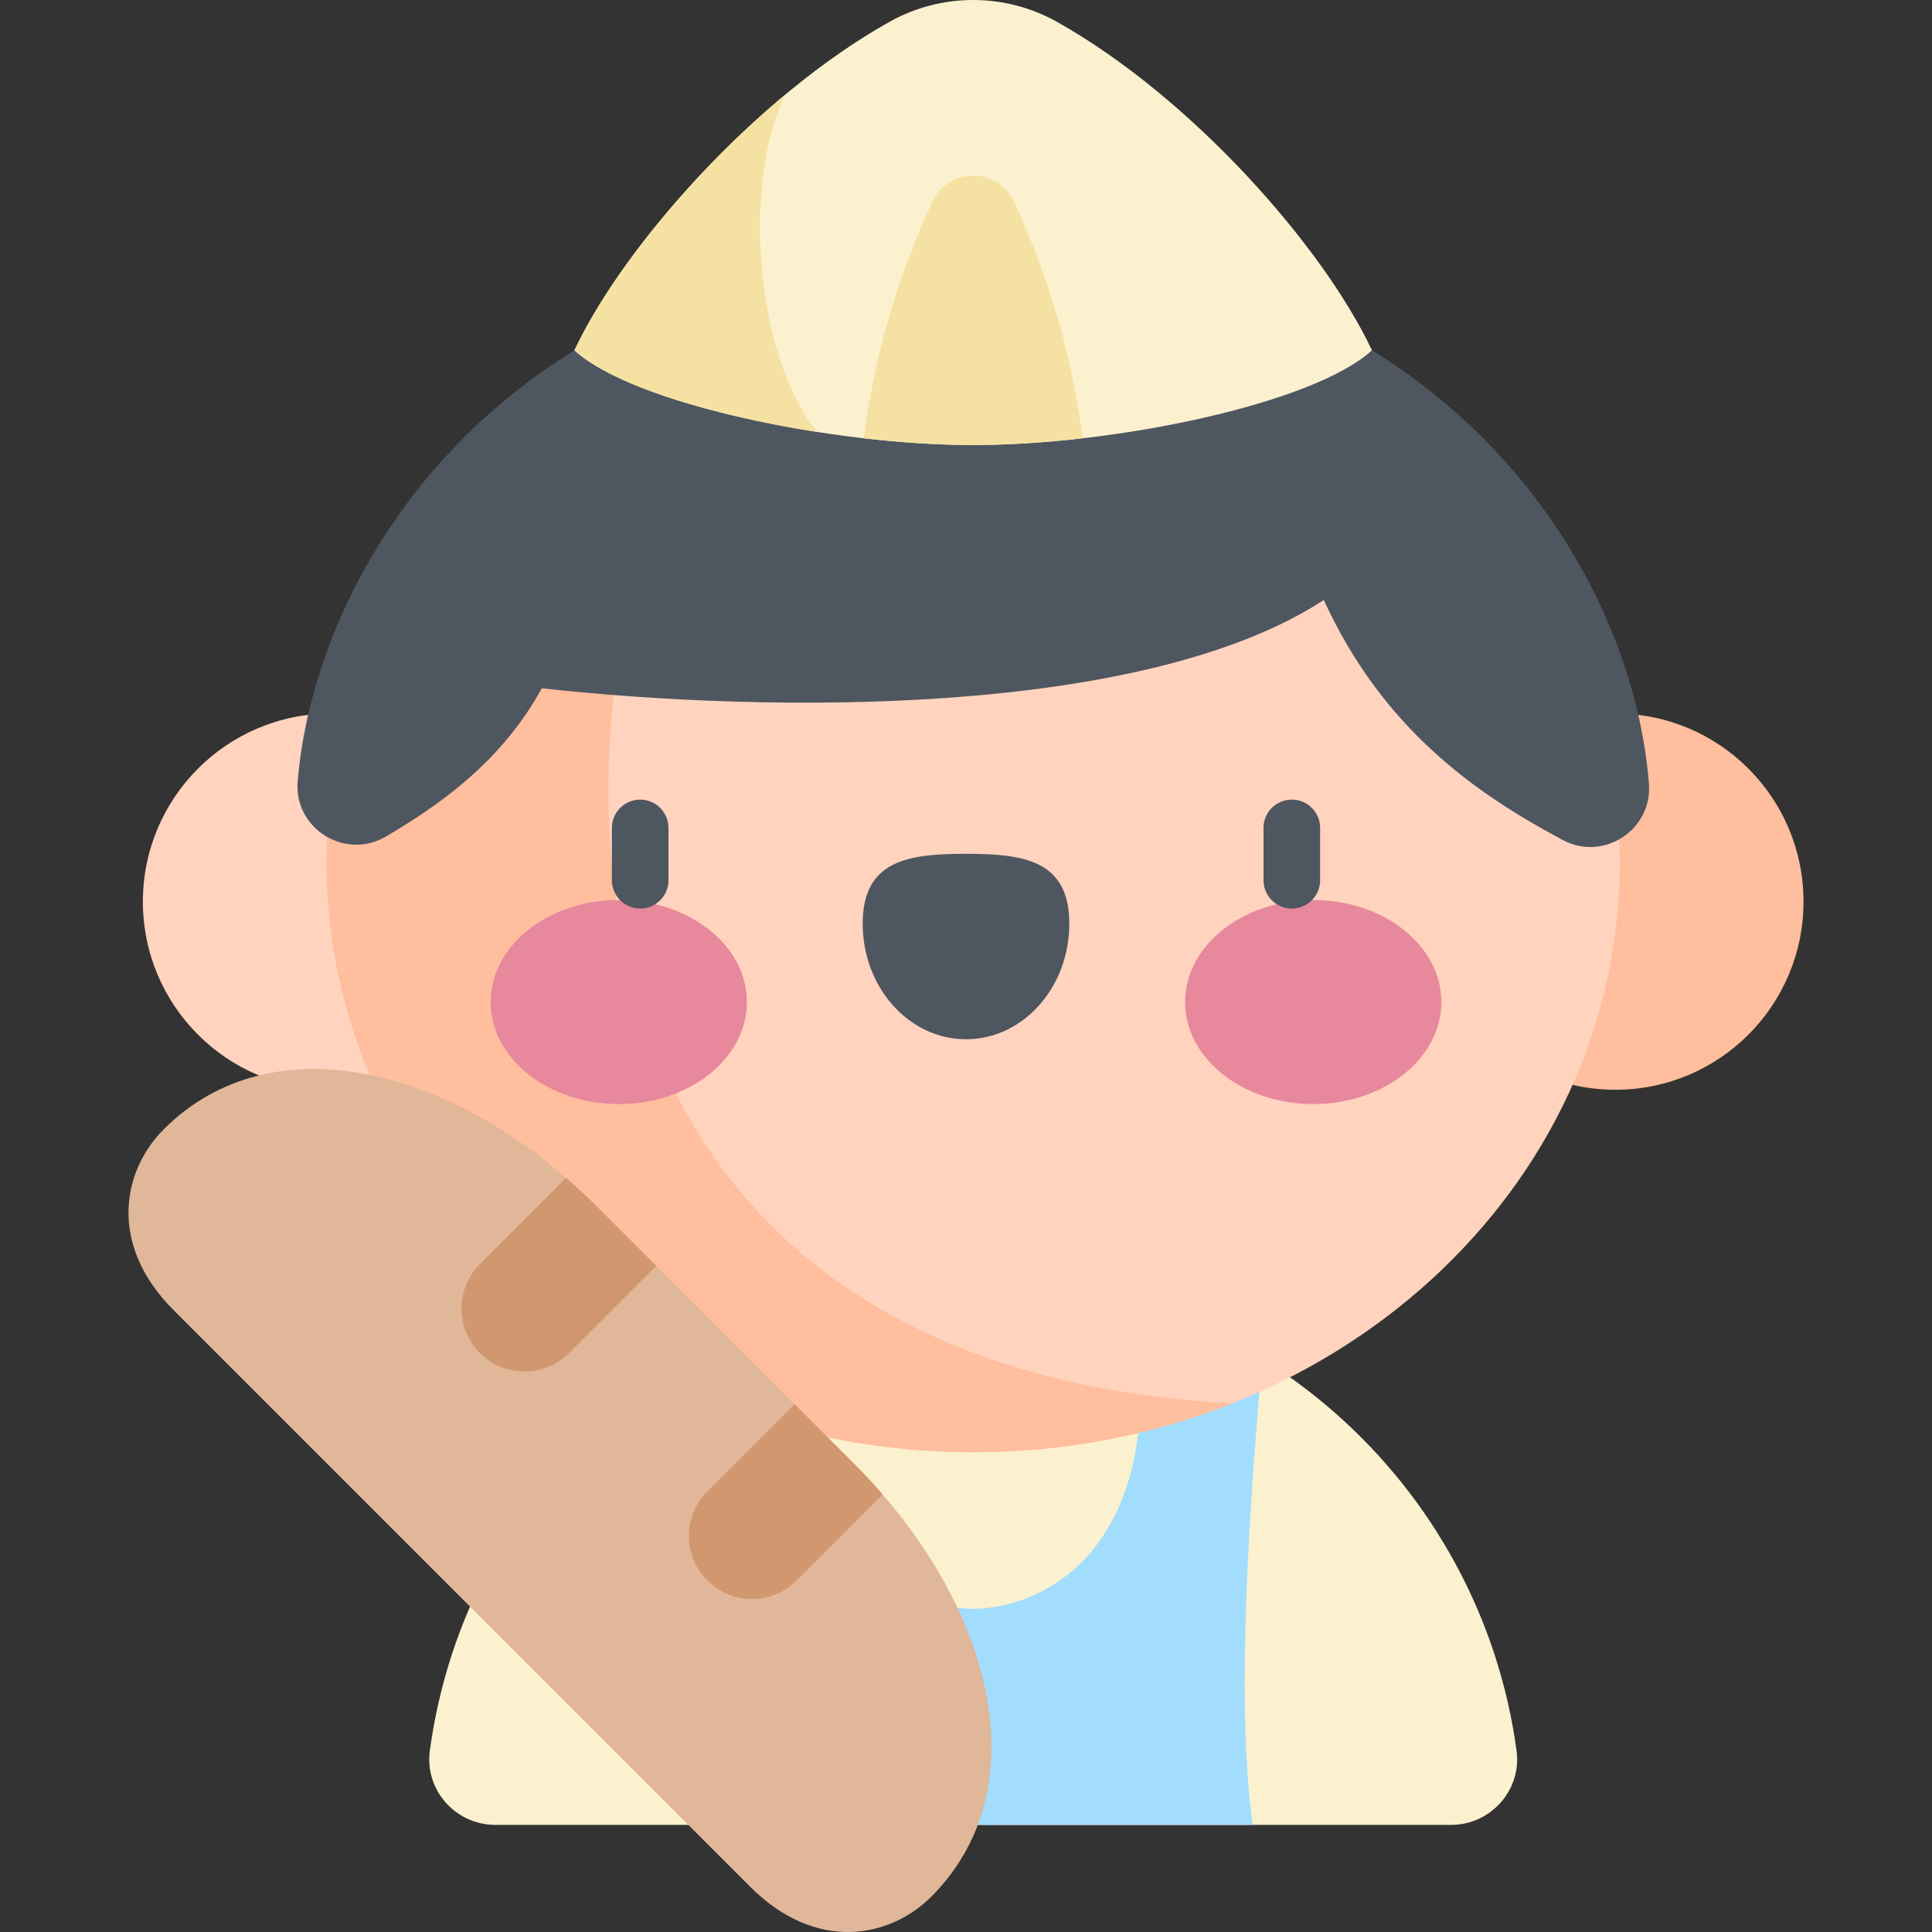 <svg id="Capa_1" enable-background="new 0 0 512 512" height="512" viewBox="0 0 512 512" width="512" xmlns="http://www.w3.org/2000/svg"><rect x="0" y="0" width="512" height="512" fill="#333333" stroke="none"/><g><circle cx="87.719" cy="238.942" fill="#ffd3bd" r="49.855"/><circle cx="428.095" cy="238.942" fill="#ffbe9d" r="49.855"/><path d="m384.536 483.616c10.522 0 18.778-9.233 17.368-19.659-9.596-70.958-70.409-125.657-143.997-125.657s-134.401 54.699-143.997 125.656c-1.41 10.427 6.846 19.659 17.368 19.659h253.258z" fill="#fbf1cf"/><path d="m334.522 360.125c-9.985-6.208-20.782-11.228-32.187-14.889v22.473c0 47.509-29.343 58.635-44.428 58.635s-44.428-11.126-44.428-58.635v-22.473c-11.406 3.661-22.203 8.681-32.187 14.889 3.304 36.961 7.115 91.007 2.53 123.491h148.171c-4.586-32.483-.775-86.529 2.529-123.491z" fill="#a2ddfd"/><path d="m429.285 228.228c0-87.391-76.729-155.358-171.378-155.358-94.65 0-171.378 67.968-171.378 155.358s76.729 156.637 171.378 156.637 171.378-69.247 171.378-156.637z" fill="#ffd3bd"/><path d="m202.844 80.906c-67.638 20.433-116.315 77.716-116.315 147.322 0 87.39 76.729 156.637 171.378 156.637 24.383 0 47.571-4.593 68.57-12.911-210.229-11.607-180.557-227.617-123.633-291.048z" fill="#ffbe9d"/><g><g><path d="m197.933 265.554c0 14.934-15.202 27.039-33.954 27.039s-33.954-12.106-33.954-27.039 15.202-27.04 33.954-27.04 33.954 12.106 33.954 27.04z" fill="#e7889d"/><path d="m314.067 265.554c0 14.934 15.202 27.039 33.954 27.039s33.954-12.106 33.954-27.039-15.202-27.04-33.954-27.04-33.954 12.106-33.954 27.04z" fill="#e7889d"/><path d="m283.375 244.778c0-16.919-12.257-18.508-27.375-18.508-15.119 0-27.376 1.59-27.376 18.508s12.257 30.633 27.376 30.633 27.375-13.715 27.375-30.633z" fill="#4e5660"/></g><g fill="#4e5660"><path d="m169.655 240.772c-4.142 0-7.5-3.358-7.5-7.5v-13.865c0-4.142 3.358-7.5 7.5-7.5s7.5 3.358 7.5 7.5v13.865c0 4.142-3.358 7.5-7.5 7.5z"/><path d="m342.346 240.772c-4.143 0-7.5-3.358-7.5-7.5v-13.865c0-4.142 3.357-7.5 7.5-7.5s7.5 3.358 7.5 7.5v13.865c0 4.142-3.358 7.5-7.5 7.5z"/></g></g><path d="m257.907 65.342c120.822 0 174.459 82.62 179.07 142.387.941 12.2-12.032 20.646-22.828 14.885-23.108-12.33-47.683-29.465-63.327-63.603-47.697 31.084-146.732 30.076-207.226 23.387-9.717 17.544-23.847 29.066-41.379 39.315-10.788 6.306-24.36-2.152-23.331-14.606 4.935-59.717 58.617-141.765 179.021-141.765z" fill="#4e5660"/><path d="m257.907 117.94c37.833 0 90.361-11.013 105.673-25.112-12.993-27.597-47.951-67.12-83.466-87.032-13.781-7.727-30.634-7.727-44.415 0-35.514 19.913-70.472 59.436-83.466 87.032 15.313 14.099 67.841 25.112 105.674 25.112z" fill="#fbf1cf"/><path d="m208.046 25.128c-24.807 20.654-46.254 47.399-55.812 67.699 10.144 9.341 36.625 17.323 64.345 21.65-16.295-19.986-19.98-65.407-8.533-89.349z" fill="#f5e2a2"/><path d="m228.888 116.146c10.04 1.156 19.952 1.794 29.019 1.794 9.066 0 18.979-.638 29.019-1.794-3.419-26.327-11.018-47.047-18.176-62.655-4.253-9.275-17.432-9.275-21.686 0-7.158 15.608-14.756 36.327-18.176 62.655z" fill="#f5e2a2"/><g><path d="m198.835 500.034c17.503 17.503 37.048 13.515 47.939 2.625 29.001-29.001 16.348-77.967-20.52-114.835l-68.027-68.027c-36.868-36.868-85.834-49.521-114.835-20.52-10.891 10.89-14.878 30.436 2.625 47.939z" fill="#e0b799"/><g fill="#d1986f"><path d="m127.196 358.58c6.52 6.52 17.09 6.52 23.61 0l23.102-23.102-15.681-15.681c-2.678-2.678-5.422-5.225-8.216-7.641l-22.814 22.814c-6.521 6.52-6.521 17.09-.001 23.61z"/><path d="m226.254 387.824-15.681-15.681-23.102 23.102c-6.52 6.52-6.52 17.09 0 23.61 6.52 6.52 17.09 6.52 23.61 0l22.814-22.815c-2.416-2.794-4.963-5.538-7.641-8.216z"/></g></g></g></svg>